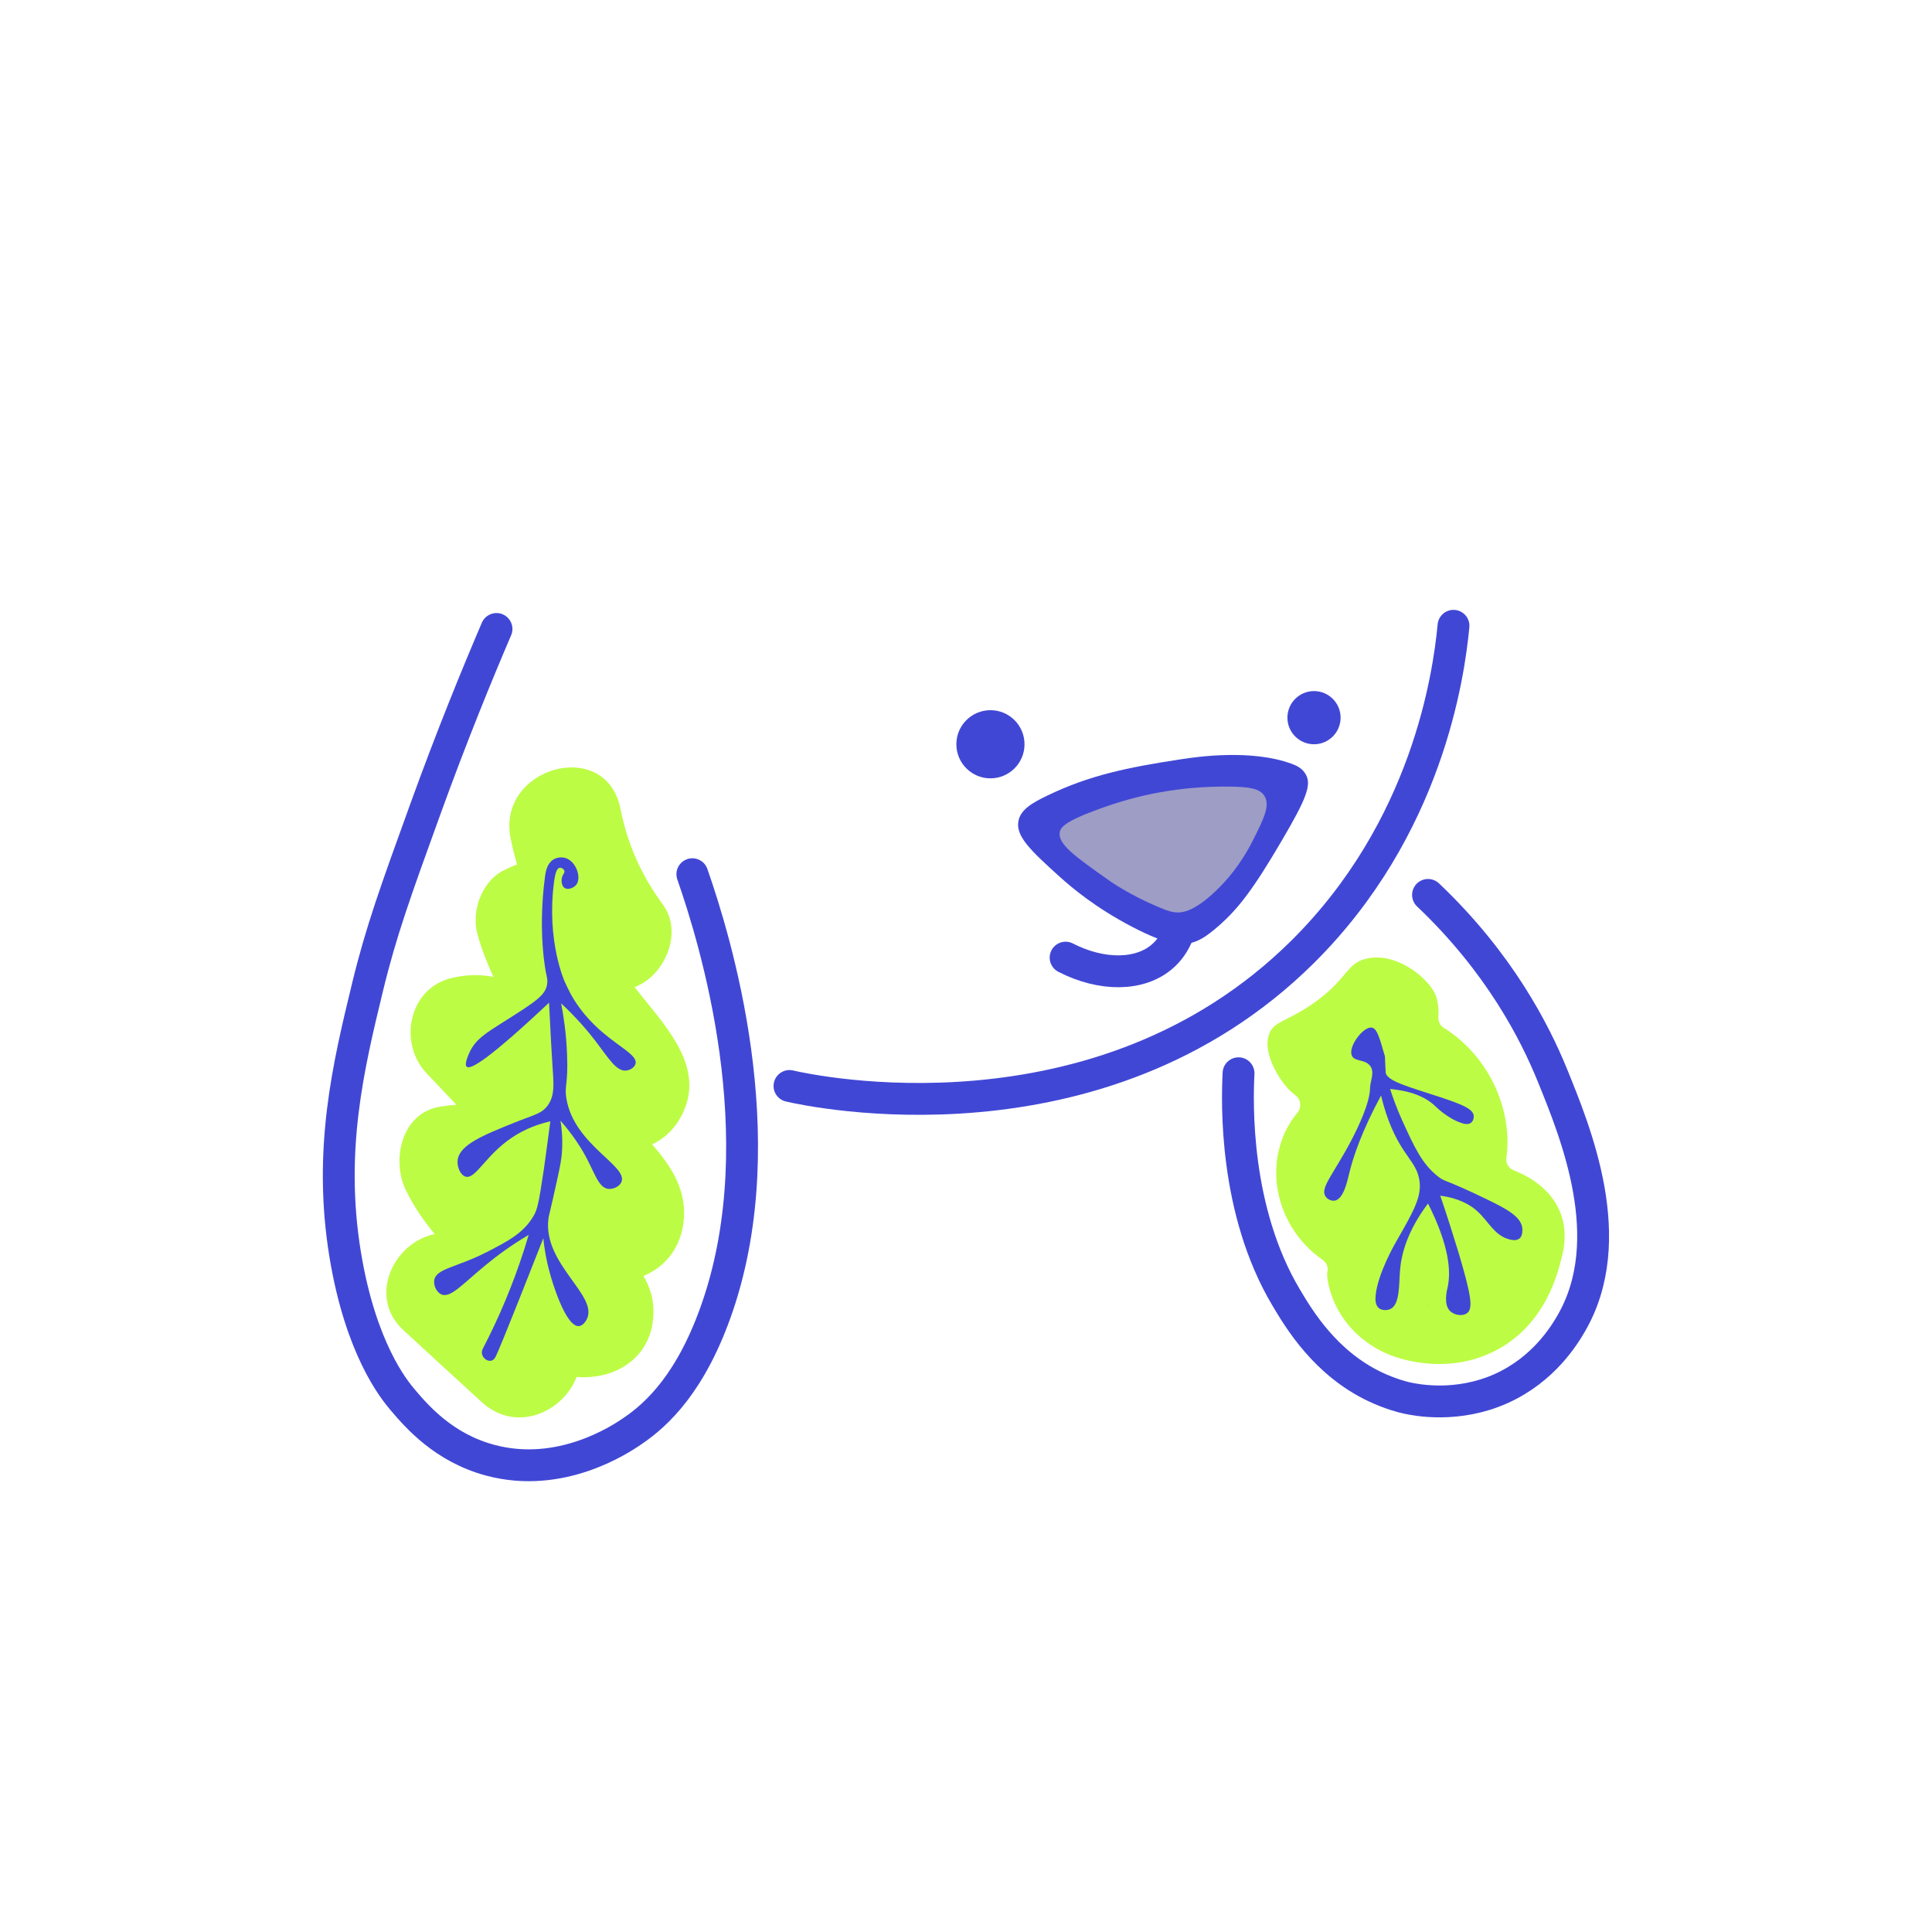 <?xml version="1.0" encoding="utf-8"?>
<!-- Generator: Adobe Illustrator 26.3.1, SVG Export Plug-In . SVG Version: 6.00 Build 0)  -->
<svg version="1.1" id="Layer_1" xmlns="http://www.w3.org/2000/svg" xmlns:xlink="http://www.w3.org/1999/xlink" x="0px" y="0px"
	 viewBox="0 0 1213.3 1213.3" style="enable-background:new 0 0 1213.3 1213.3;" xml:space="preserve">
<style type="text/css">
	.st0{opacity:0.77;fill:#AAFC0D;enable-background:new    ;}
	.st1{fill:#4147D5;}
	.st2{fill:#9D9DC6;}
	.st3{fill:none;stroke:#4147D5;stroke-width:20;stroke-linecap:round;stroke-miterlimit:10;}
</style>
<g>
	<g>
		<path d="M896.8,820.4c-0.2-0.1-0.3-0.2-0.5-0.3c0.1,0,0.2,0,0.2-0.1C896.7,820.1,896.8,820.3,896.8,820.4z"/>
		<path d="M896.8,820.4c-0.2-0.1-0.3-0.2-0.5-0.3c0.1,0,0.2,0,0.2-0.1C896.7,820.1,896.8,820.3,896.8,820.4z"/>
		<path d="M681.7,687.9L681.7,687.9C681.8,687.8,681.8,687.8,681.7,687.9C681.8,687.9,681.7,687.9,681.7,687.9z"/>
		<path d="M681.8,687.8L681.8,687.8L681.8,687.8L681.8,687.8z"/>
	</g>
</g>
<g>
	<g>
		<g>
			<path class="st0" d="M409.5,718.7c11.2,12.5,20.2,26.6,20.1,43c-0.1,19.9-10.9,33.6-25.5,39.6c4.2,7.2,6.8,15.3,6.2,24.9
				c-1.4,27.2-24.7,40.5-48.2,38.5c-8,21.4-37.5,36.1-59.7,15.7c-16.4-15-32.8-30-49.1-45.1c-22.4-20.5-6.5-54.9,19.7-60.3
				c-7-8.4-13.2-17.5-18.1-27.5c-9.1-18.7-3.1-48.4,21.4-52.5c3.5-0.6,7-1,10.3-1.2c-6.3-6.6-12.5-13.3-18.8-19.9
				c-17.8-18.8-11.2-53.3,15.8-59.7c9.6-2.3,18.1-2.3,26.3-0.7c-4-8.5-7.4-17.4-10-26.6c-4.1-14.4,2.5-33.4,16.4-40.3
				c2.8-1.4,5.6-2.7,8.4-3.7c-1.5-5.3-2.9-10.8-4-16.2c-9.1-45,59.8-64.1,68.9-19c4.6,22.9,13.1,41.8,26.9,60.7
				c12.6,17.4,1,44.5-18,51.5c2.3,2.9,4.6,5.8,7,8.7c17.9,22,38.6,47.2,20.3,75.8C421.9,710.5,416.1,715.6,409.5,718.7z"/>
			<path class="st0" d="M980.7,789.9c-2.1,7.9-9.5,42.4-42.5,58.8c-21.3,10.6-41.3,7.8-47.4,6.9c-5.9-0.9-19.3-3.1-32.6-12.8
				c-23-16.8-25.2-41.2-24.7-43.4c0,0,0,0,0-0.1c0.9-3.1-0.3-6.4-3-8.2c-15.5-10.7-26.3-28-28.6-47.1c-2-16.8,2.8-33.2,12.9-45.2
				c2.7-3.2,2.3-8.1-1-10.7c-1.2-0.9-2.3-1.9-3.5-3c-5.8-5.4-17.6-22.8-13.4-35.4c2.8-8.2,9.7-7.5,25.8-18.2
				c24-16,22.2-26.8,36-29.6c19.8-4.1,40.6,14.3,43.4,24.6c1.2,4.2,1.5,8.3,1.2,12.1c-0.2,2.7,1,5.4,3.3,6.8c4,2.5,7.7,5.3,11.2,8.4
				c16.5,14.7,26.9,35.4,28.7,57.5c0.4,5.2,0.3,10.5-0.5,15.6c-0.5,3.5,1.4,6.8,4.7,8.1C973.3,743.9,988,762.5,980.7,789.9z"/>
			<path class="st1" d="M811,479.6c-25.3-9.2-58.8-4.4-69.2-2.8c-34.1,5.2-57.6,10.1-83.8,22.7c-9.2,4.4-17,8.7-18.4,16
				c-2,9.7,8.1,19,26,35.2c7.1,6.4,22.2,19.3,45.5,31.4c22.6,11.8,30.9,11.4,36.2,10.2c5.1-1.1,9.8-3.6,18.2-11
				c12.1-10.7,21.3-22.4,39.4-53.3c15.5-26.4,18.9-35.1,15.1-41.7C817.8,482.2,813.5,480.5,811,479.6z"/>
			<path class="st2" d="M786.9,527.6c-7.8,15.5-16.7,25.6-23.7,32.2c-13.2,12.5-20.3,13.1-22.6,13.2c-3.9,0.2-7-0.8-13.4-3.5
				c-18.2-7.7-29.9-16-29.9-16c-22-15.5-33-23.3-31.8-30.8c0.5-3,2.9-6.8,25.1-14.8c16.3-5.9,44-14.5,82.5-13.9
				c10.9,0.2,18,1,21,5.9C797.8,505.9,793.5,514.5,786.9,527.6z"/>
			<g>
				<g>
					<path d="M896.2,750.9c-0.2-0.1-0.3-0.2-0.5-0.3c0.1,0,0.2,0,0.2-0.1C896.1,750.6,896.2,750.8,896.2,750.9z"/>
					<path d="M896.2,750.9c-0.2-0.1-0.3-0.2-0.5-0.3c0.1,0,0.2,0,0.2-0.1C896.1,750.6,896.2,750.8,896.2,750.9z"/>
					<circle class="st1" cx="622" cy="467.4" r="21.4"/>
					<circle class="st1" cx="825.2" cy="450.7" r="16.7"/>
					<path d="M681.2,618.5L681.2,618.5C681.3,618.3,681.3,618.3,681.2,618.5L681.2,618.5z"/>
					<path d="M681.3,618.3L681.3,618.3L681.3,618.3L681.3,618.3z"/>
				</g>
				<path class="st3" d="M912.8,393c-3,31.4-16.5,127.3-95,205c-127.6,126.2-308.9,87.1-322,84"/>
				<path class="st3" d="M311.8,395c-11.9,27.8-27.9,66.7-45,114c-18.3,50.6-27.5,75.9-36,111c-11.9,49.1-24.8,102.3-14,168
					c9.7,58.9,30.5,84.5,36,91c9.2,10.9,26.2,30.3,55,38c44.4,12,82.1-13.3,89-18c16.1-10.8,37.8-31.2,54-79
					c36.2-106.9-1.6-229.7-16-271"/>
				<path class="st3" d="M896.8,562c45,42.7,67.1,86.3,78,113c14.8,36.4,42.4,103.5,12,156c-4.3,7.4-17.2,28.9-44,41
					c-27.7,12.4-53.4,7.2-59,6c-2.9-0.6-10.6-2.6-20-7c-31.4-14.8-47.9-42.4-56-56c-32.8-54.9-30.9-122.6-30-141"/>
			</g>
		</g>
		<path class="st3" d="M740.2,585.4c-2.8,7.6-6.9,12.3-10,15c-14,12.5-38.2,12.7-61,1"/>
	</g>
	<path class="st1" d="M381.9,746.6c-5.6-0.7-8.1-8.8-12.9-18.1c-3.2-6.3-8.5-15-17-24.7c0.7,4.3,1.4,10.6,1,18.2
		c-0.3,6.1-1.3,10.5-2.9,18c-5.2,23.8-5.4,22.9-5.7,25.5c-3.5,28.5,31.9,48.3,24,63.2c-0.3,0.5-2.1,3.9-4.8,4.1
		c-8.6,0.7-17.4-29.8-18.2-33c-2.6-9.3-3.7-17.2-4.2-22.2c-2.8,7.1-26.7,68.2-30.1,74.7c-2.8,5.5-10.7,0.1-7.9-5.3
		c10.2-19.6,18.8-40.1,25.6-61.1c1.1-3.5,2.2-6.9,3.2-10.4c-10.6,6.3-19.4,12.7-26.3,18.4c-14.9,12.1-22.6,21.5-28.5,19
		c-3-1.3-5-5.5-4.5-8.9c1.2-7.5,14-7.9,33.4-17.9c12.6-6.5,23-11.8,29.2-22.9c2-3.6,3-6.8,6.3-29.3c1.7-12,3-22.2,4-29.7
		c-6.6,1.5-15.3,4.3-24.1,10.2c-16.7,11.2-22.9,26.5-29.2,24.5c-3.2-1-5.4-6.1-4.9-10.4c1.2-9.7,16.6-15.8,35.7-23.5
		c12.7-5.1,17.3-5.6,21.1-11.1c4-5.9,3.6-12.2,2.9-22.4c-0.6-8.9-1.4-22.9-2.3-41.8c-38.2,35.9-49.4,42.3-51.7,40.2
		c-1.9-1.6,1.7-8.8,2.1-9.7c3.8-7.6,9.6-11.2,20.8-18.3c20.5-12.9,26.6-16.9,27.6-23.9c0.4-2.5-0.1-4.1-0.7-7c0,0-5.4-25.1-0.6-60.8
		c0.4-2.6,1.1-7.6,4.9-10.2c2.5-1.7,5.6-1.9,8.1-1.1c6.6,2.2,9.9,12.2,6.7,16.6c-1.7,2.3-5.5,3.5-7.5,2.1c-1.8-1.2-2.2-4.5-1.5-6.8
		c0.6-2,1.8-2.7,1.4-4c-0.4-1.1-1.9-2.1-3-1.8c-1.5,0.3-2.7,2.6-3.5,9.1c-4.8,37,6.7,62.3,6.7,62.3c2.1,4.6,4.6,10.1,9.5,16.7
		c15.9,21.7,36.9,27.7,35,35c-0.7,2.5-3.7,4-5.8,4.2c-6.2,0.8-11.3-8-19.4-18.6c-4.6-6-11.6-14.3-21.5-23.6c1.4,7.4,3.2,18.5,3.7,32
		c0.8,19.3-1.8,19.5-0.4,27.9c5,29.3,39.1,42.2,34.5,52.4C389,745.3,384.8,747,381.9,746.6z"/>
	<path class="st1" d="M954.2,777.8c-2.1,1.7-5.3,0.8-6.8,0.4c-9.1-2.6-12.7-11.3-19.7-17.6c-4.2-3.8-11.2-8.1-23.2-9.7
		c4.5,13.2,8.2,25.1,11.4,35.5c8.2,27.5,9.2,35.3,5.5,38.2c-2.8,2.2-8,1.4-10.7-1.2c-4.2-4-2.2-12.5-1.5-15.4
		c2-9.7,1-25.6-12.4-52.2c-13.1,17.4-16.8,31.9-17.6,42.2c-0.7,8.8,0,21.3-6.1,24.1c-2,0.9-5.2,1-7.2-0.6c-2.1-1.8-2.3-5.1-2-7.9
		c1.2-13.5,12.1-32.5,13.1-34.2c10.5-18.3,15.7-27.5,14.5-37.3c-1.5-12.7-10.7-15.4-19.4-38.3c-2.5-6.6-3.9-12.2-4.8-15.8
		c-12.1,22.4-17.5,38.4-20.1,49.3c-1.1,4.6-3.5,15.8-9,16.7c-2.1,0.3-4.6-0.8-5.8-2.7c-3.5-5.3,4.9-13.7,16-34.7
		c4.7-9,11.9-24,12-33.5c0.1-4.1,3-9.5,0.2-13.5c-3.2-4.6-9.5-2.7-11.5-6.4c-3-5.7,7.5-19.3,12.7-17.8c3,0.8,4.6,6.4,7.4,16.2
		c0.2,0.6,0.6,1.5,0.6,2.7c0,0,0.1,4.4,0.4,9c0.3,5.6,14.5,9.2,33.9,15.6c13.3,4.4,21.1,7.4,21.4,11.8c0.1,1.1-0.2,3.3-1.7,4.4
		c-1.7,1.3-4.2,0.8-6.1,0.1c-8.4-2.7-15.8-10-15.9-10.1c-4.6-4.6-12.9-9.8-28.8-11.2c1.6,4.9,4,11.9,7.7,20
		c7.6,16.6,12.2,26.8,22.2,34.8c4.9,3.9,3.5,1.2,31.1,14.6c12,5.8,21.1,10.7,22,17.8C956,772,956.5,776,954.2,777.8z"/>
</g>
</svg>
